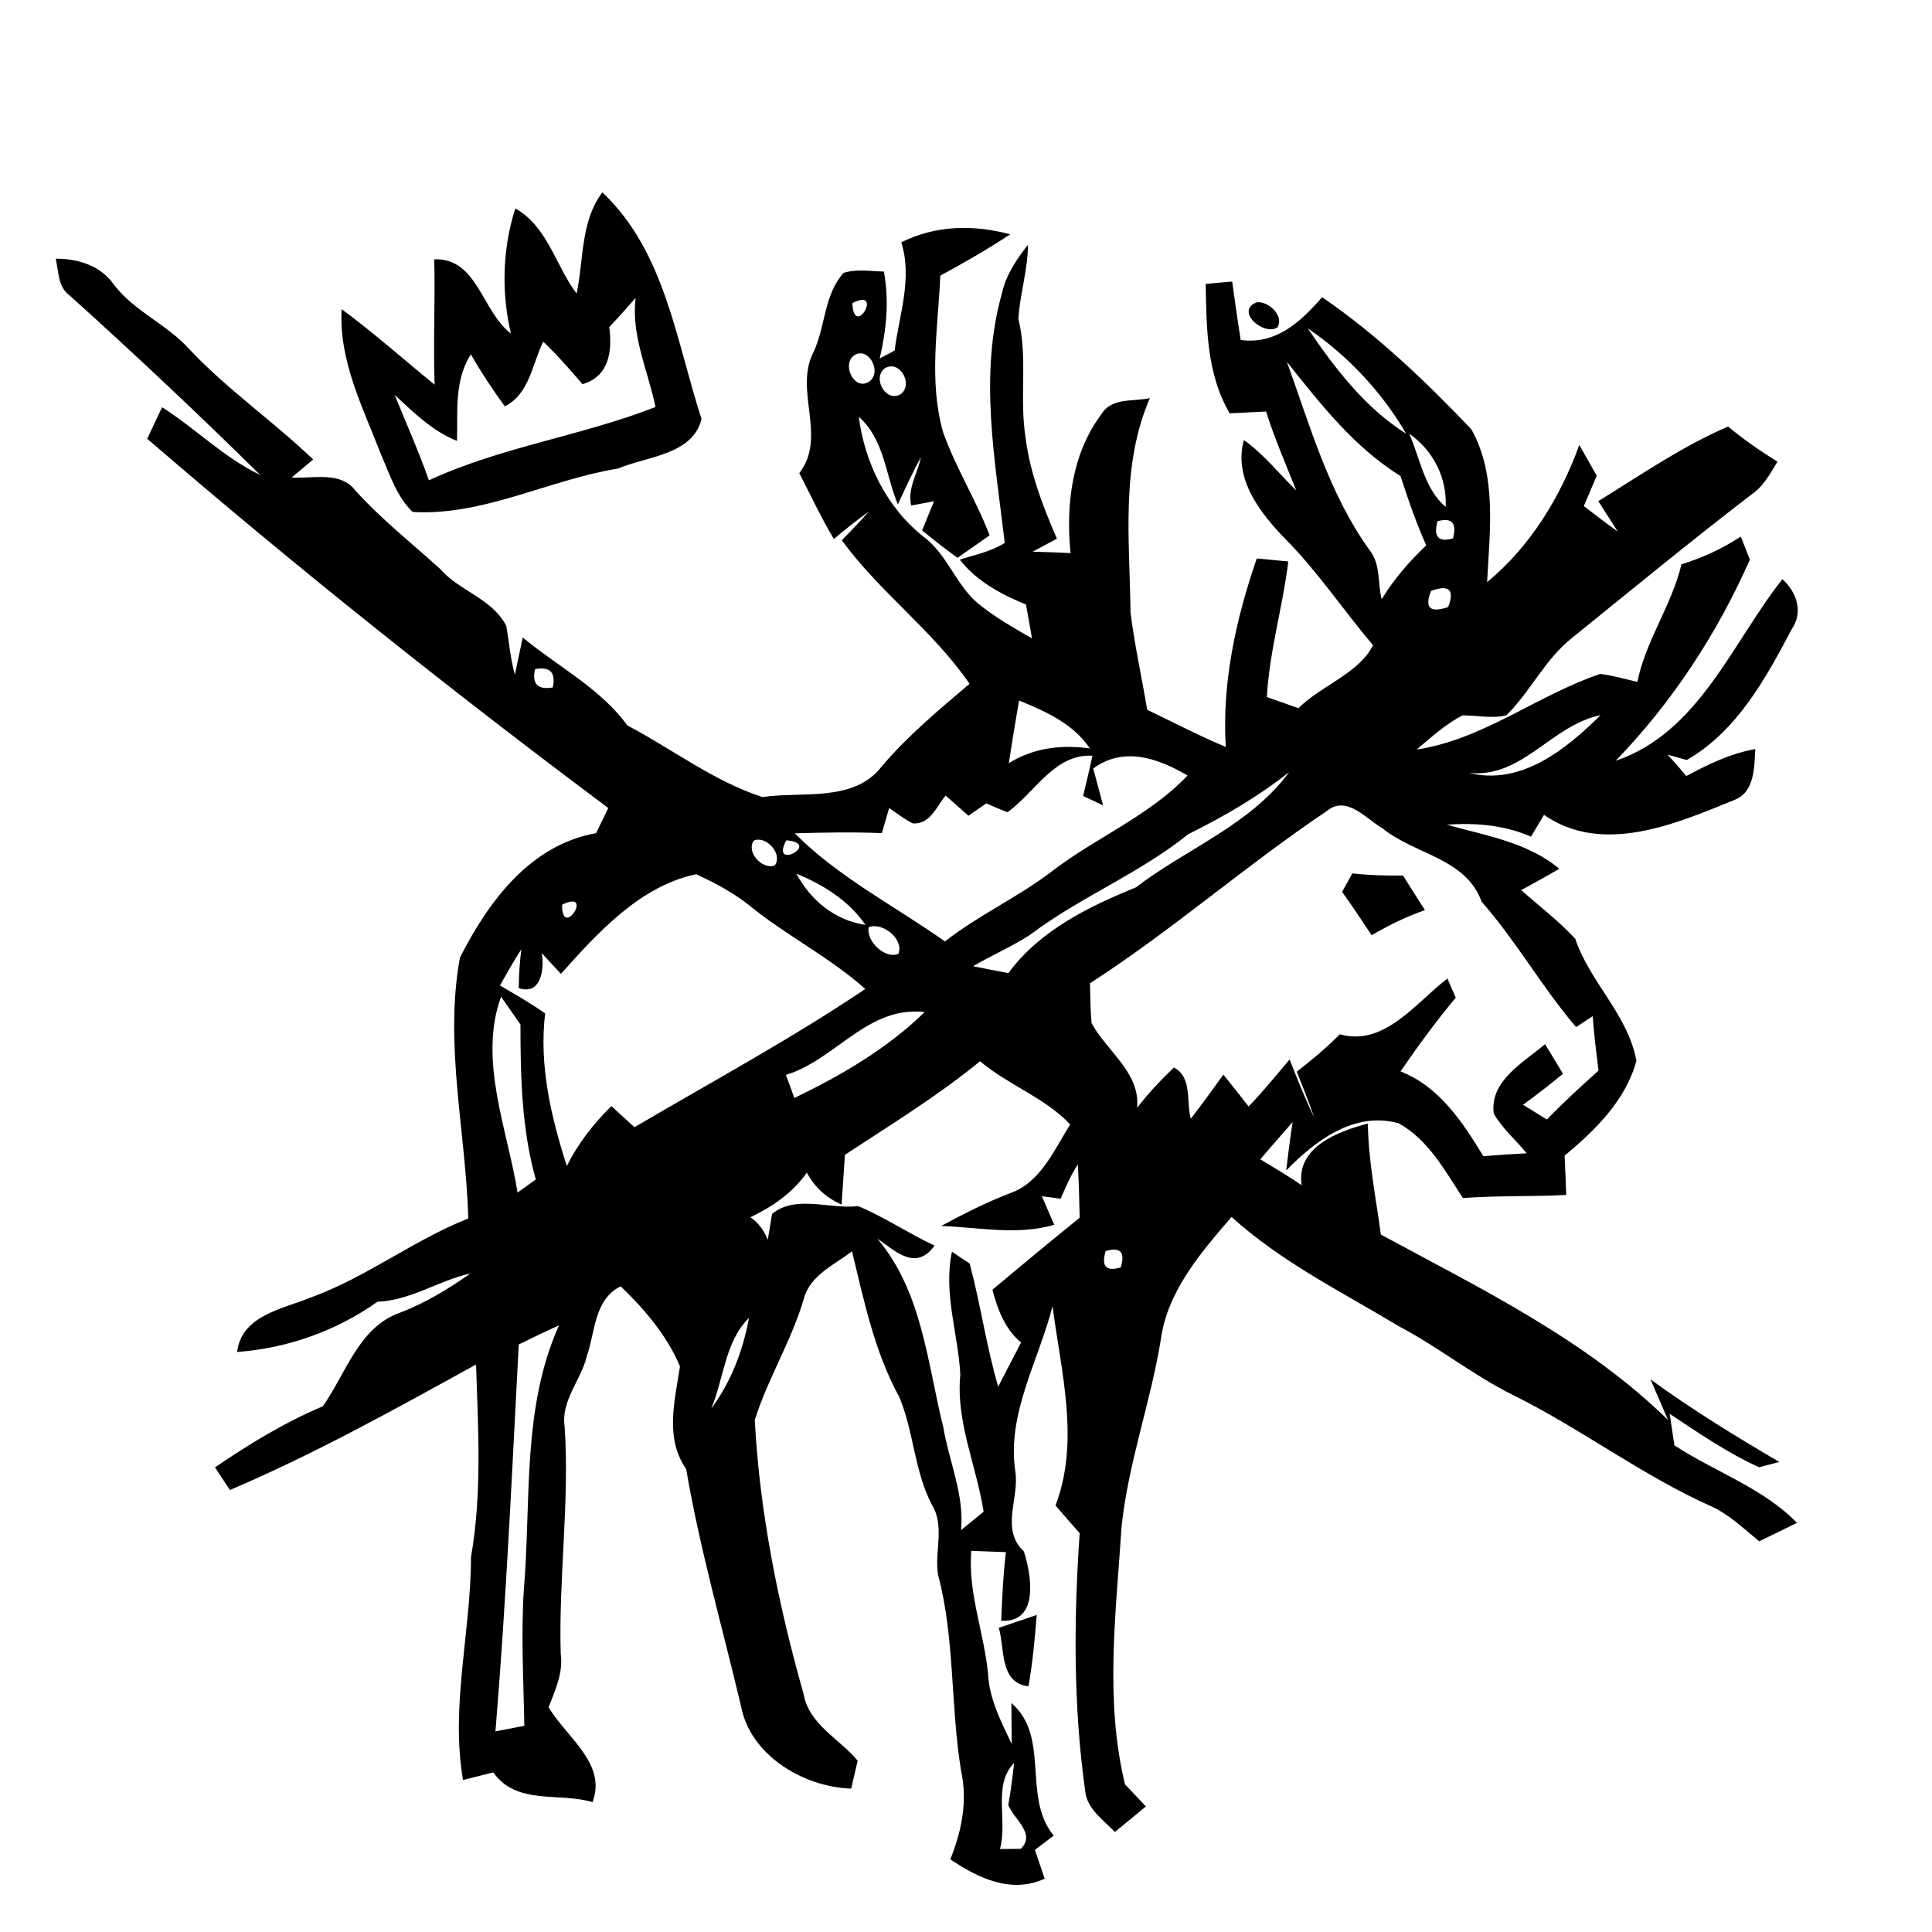 <?xml version="1.0" encoding="UTF-8" ?>
<!DOCTYPE svg PUBLIC "-//W3C//DTD SVG 1.1//EN" "http://www.w3.org/Graphics/SVG/1.1/DTD/svg11.dtd">
<svg width="180pt" height="180pt" viewBox="0 0 180 180" version="1.1" xmlns="http://www.w3.org/2000/svg">
<g id="#000000ff">
<path fill="#000000" opacity="1.00" d=" M 56.12 17.92 C 61.98 23.46 62.98 31.75 65.36 39.03 C 64.55 42.39 60.26 42.51 57.59 43.65 C 51.15 44.69 45.04 48.08 38.45 47.70 C 36.97 46.29 36.35 44.28 35.55 42.47 C 33.86 38.06 31.55 33.67 31.83 28.80 C 34.83 31.02 37.61 33.49 40.49 35.84 C 40.36 31.95 40.55 28.05 40.46 24.16 C 44.48 24.02 44.87 28.97 47.60 31.08 C 46.70 27.23 46.81 23.19 48.01 19.42 C 51.03 21.11 51.75 24.74 53.72 27.35 C 54.40 24.17 54.07 20.65 56.12 17.92 M 56.76 30.48 C 57.07 32.68 56.75 35.09 54.27 35.79 C 53.09 34.43 51.92 33.07 50.61 31.83 C 49.57 33.93 49.34 36.70 47.03 37.86 C 45.90 36.29 44.82 34.69 43.87 33.01 C 42.31 35.46 42.65 38.32 42.58 41.08 C 40.29 40.17 38.54 38.43 36.77 36.79 C 37.85 39.44 39.01 42.06 39.96 44.75 C 46.72 41.62 54.17 40.62 61.07 37.92 C 60.38 34.55 58.79 31.29 59.22 27.76 C 58.41 28.68 57.60 29.59 56.76 30.48 Z" />
<path fill="#000000" opacity="1.00" d=" M 83.97 22.58 C 87.17 20.97 90.71 20.92 94.12 21.83 C 92.01 23.22 89.83 24.48 87.61 25.68 C 87.39 30.53 86.51 35.51 87.87 40.28 C 89.05 43.60 90.95 46.59 92.20 49.88 C 91.20 50.58 90.20 51.27 89.21 51.97 C 88.08 51.15 86.99 50.30 85.91 49.42 C 86.19 48.74 86.74 47.38 87.02 46.70 C 86.49 46.80 85.42 47.00 84.89 47.10 C 84.53 45.53 85.48 44.10 85.80 42.62 C 84.99 44.03 84.35 45.53 83.65 46.99 C 82.50 44.24 82.39 40.92 80.01 38.83 C 80.57 43.15 82.63 47.33 86.09 50.04 C 88.38 51.77 89.14 54.79 91.46 56.49 C 92.92 57.64 94.54 58.55 96.15 59.48 C 96.01 58.69 95.73 57.11 95.59 56.32 C 93.27 55.38 90.99 54.15 89.42 52.14 C 90.83 51.68 92.34 51.40 93.61 50.58 C 92.71 42.88 91.19 34.98 93.35 27.32 C 93.72 25.62 94.71 24.16 95.77 22.81 C 95.76 25.15 95.02 27.41 94.88 29.71 C 95.78 33.34 94.96 37.10 95.55 40.77 C 95.96 44.06 97.16 47.16 98.47 50.19 C 97.90 50.49 96.78 51.10 96.21 51.40 C 97.39 51.43 98.56 51.47 99.74 51.53 C 99.29 47.08 99.85 42.27 102.61 38.60 C 103.56 37.01 105.58 37.44 107.13 37.09 C 104.39 43.42 105.25 50.37 105.33 57.06 C 105.70 60.10 106.38 63.10 106.88 66.13 C 109.32 67.29 111.71 68.55 114.20 69.59 C 113.84 63.59 115.15 57.67 117.09 52.03 C 117.83 52.10 119.29 52.24 120.03 52.31 C 119.51 56.54 118.27 60.66 118.03 64.94 C 119.00 65.29 119.99 65.63 120.97 65.98 C 123.09 63.87 126.63 62.73 127.92 60.11 C 125.16 56.86 122.79 53.28 119.78 50.24 C 117.41 47.82 114.89 44.58 115.89 41.00 C 117.75 42.32 119.16 44.12 120.77 45.70 C 119.81 43.26 118.74 40.85 117.96 38.34 C 116.83 38.40 115.70 38.46 114.57 38.51 C 112.41 34.84 112.41 30.57 112.33 26.45 C 112.95 26.39 114.18 26.29 114.80 26.23 C 115.04 28.05 115.31 29.86 115.59 31.67 C 118.86 32.14 121.19 29.98 123.18 27.69 C 128.31 31.20 132.81 35.52 137.08 39.99 C 139.49 44.28 138.79 49.52 138.55 54.24 C 142.56 50.93 145.39 46.31 147.14 41.45 C 147.68 42.41 148.22 43.36 148.76 44.32 C 148.37 45.27 147.96 46.21 147.56 47.15 C 148.61 47.95 149.64 48.76 150.72 49.52 C 150.27 48.81 149.36 47.40 148.91 46.69 C 152.87 44.25 156.71 41.59 161.00 39.74 C 162.45 40.94 164.00 42.02 165.60 43.01 C 164.92 44.15 164.27 45.36 163.13 46.11 C 157.48 50.45 151.97 54.98 146.43 59.46 C 143.94 61.44 142.59 64.43 140.35 66.64 C 139.01 66.98 137.62 66.64 136.26 66.65 C 134.67 67.47 133.35 68.69 131.99 69.83 C 138.18 68.90 143.23 64.77 149.08 62.79 C 150.25 62.92 151.40 63.27 152.55 63.53 C 153.34 59.64 155.75 56.41 156.66 52.57 C 158.62 51.98 160.47 51.11 162.19 49.99 C 162.40 50.53 162.82 51.61 163.03 52.14 C 159.97 59.07 155.79 65.44 150.53 70.88 C 158.28 68.25 161.36 59.91 166.06 53.96 C 167.40 55.17 168.03 57.03 166.93 58.62 C 164.51 63.22 161.80 68.15 157.15 70.81 C 156.71 70.68 155.82 70.44 155.37 70.31 C 155.97 70.96 156.54 71.62 157.11 72.30 C 159.15 71.21 161.24 70.19 163.54 69.79 C 163.43 71.50 163.50 73.83 161.54 74.55 C 156.08 76.78 149.31 79.70 143.85 75.92 C 143.45 76.60 143.04 77.28 142.64 77.95 C 140.16 76.86 137.46 76.65 134.79 76.83 C 138.41 77.86 142.29 78.45 145.28 80.94 C 144.10 81.63 142.92 82.28 141.73 82.93 C 143.41 84.43 145.23 85.80 146.76 87.46 C 148.13 91.53 151.67 94.52 152.46 98.83 C 151.47 102.51 148.62 105.31 145.77 107.67 C 145.83 108.89 145.88 110.11 145.92 111.33 C 142.71 111.50 139.50 111.38 136.29 111.62 C 134.63 109.07 133.06 106.16 130.30 104.65 C 126.17 103.51 122.54 106.28 119.83 109.05 C 120.01 107.54 120.20 106.04 120.43 104.54 C 119.43 105.70 118.41 106.84 117.42 108.01 C 118.71 108.79 120.02 109.57 121.27 110.42 C 120.74 106.87 124.66 105.41 127.44 104.68 C 127.49 108.16 128.19 111.58 128.65 115.02 C 137.99 120.08 147.73 124.79 155.40 132.29 C 154.86 131.03 154.32 129.78 153.78 128.52 C 157.62 131.31 161.68 133.81 165.78 136.21 C 165.30 136.33 164.36 136.58 163.89 136.70 C 160.94 135.36 158.25 133.51 155.56 131.72 C 155.67 132.46 155.89 133.93 156.00 134.66 C 159.76 137.12 164.26 138.63 167.42 141.88 C 166.25 142.46 165.08 143.03 163.90 143.60 C 162.50 142.45 161.17 141.17 159.52 140.38 C 153.03 137.50 147.35 133.13 141.00 129.99 C 137.29 128.15 134.03 125.52 130.38 123.59 C 125.04 120.38 119.39 117.59 114.74 113.38 C 111.86 116.72 108.73 120.34 108.14 124.87 C 107.18 130.73 105.10 136.36 104.49 142.28 C 103.98 150.26 102.91 158.35 104.81 166.24 C 105.30 166.76 106.27 167.79 106.76 168.30 C 105.80 169.10 104.84 169.89 103.87 170.68 C 102.79 169.54 101.26 168.54 101.10 166.84 C 99.99 158.90 100.04 150.82 100.59 142.84 C 99.83 141.99 99.08 141.13 98.34 140.26 C 100.63 134.26 98.85 127.79 98.06 121.69 C 96.78 126.77 93.80 131.67 94.59 137.06 C 95.00 139.60 93.17 142.46 95.39 144.54 C 96.10 146.75 96.85 151.21 93.28 151.00 C 93.37 148.87 93.46 146.73 93.72 144.61 C 92.91 144.58 91.29 144.52 90.49 144.49 C 90.17 148.42 91.70 152.14 92.06 156.01 C 92.19 158.34 93.28 160.42 94.26 162.49 C 94.24 161.22 94.24 159.94 94.23 158.67 C 97.89 161.83 95.20 167.40 98.17 171.02 C 97.73 171.36 96.85 172.02 96.42 172.35 C 96.72 173.24 97.03 174.14 97.33 175.03 C 94.23 176.47 91.13 174.98 88.54 173.23 C 89.59 170.61 90.16 167.84 89.55 165.03 C 88.54 158.94 88.98 152.66 87.39 146.69 C 87.05 144.51 88.06 142.15 86.80 140.16 C 85.18 137.03 85.14 133.39 83.79 130.17 C 81.48 125.96 80.50 121.21 79.38 116.58 C 77.77 117.82 75.53 118.79 74.92 120.90 C 73.79 124.85 71.55 128.38 70.32 132.30 C 70.78 140.96 72.52 149.54 74.88 157.87 C 75.38 160.67 78.22 162.01 79.91 164.04 C 79.76 164.69 79.46 165.99 79.30 166.64 C 74.86 166.50 69.85 163.53 69.02 158.87 C 67.28 151.54 65.19 144.26 63.93 136.87 C 61.91 133.96 62.88 130.50 63.35 127.30 C 62.13 124.40 60.06 122.00 57.83 119.84 C 55.33 121.09 55.47 124.09 54.66 126.39 C 54.11 128.63 52.23 130.52 52.61 132.95 C 53.07 139.99 52.04 147.02 52.24 154.07 C 52.49 155.83 51.74 157.45 51.11 159.05 C 52.74 161.84 56.58 164.31 55.20 167.90 C 52.08 166.96 48.13 168.22 45.96 165.13 C 45.02 165.36 44.08 165.60 43.14 165.84 C 41.95 158.93 43.88 152.01 43.88 145.08 C 44.92 139.14 44.55 133.12 44.35 127.13 C 36.84 131.27 29.32 135.46 21.42 138.82 C 21.07 138.30 20.38 137.24 20.03 136.71 C 23.22 134.54 26.52 132.52 30.08 131.02 C 32.25 127.94 33.43 123.62 37.32 122.28 C 39.66 121.38 41.80 120.07 43.84 118.64 C 40.87 119.30 38.27 121.16 35.17 121.28 C 31.34 124.00 26.77 125.62 22.09 125.96 C 22.51 122.56 26.28 121.97 28.89 120.91 C 34.10 119.03 38.50 115.56 43.63 113.52 C 43.40 105.42 41.37 97.31 42.85 89.22 C 45.51 83.99 49.37 78.73 55.54 77.62 C 55.92 76.84 56.29 76.06 56.67 75.28 C 41.98 64.30 27.62 52.87 13.72 40.88 C 14.17 39.90 14.64 38.91 15.10 37.94 C 18.23 39.93 20.87 42.64 24.24 44.25 C 18.45 38.54 12.52 32.96 6.48 27.52 C 5.37 26.72 5.48 25.28 5.19 24.10 C 7.28 24.10 9.38 24.74 10.62 26.53 C 12.52 29.01 15.52 30.20 17.59 32.48 C 21.14 36.27 25.44 39.23 29.18 42.81 C 28.51 43.37 27.84 43.93 27.17 44.49 C 29.18 44.62 31.70 43.85 33.13 45.72 C 35.53 48.38 38.34 50.59 40.98 52.98 C 42.79 55.07 45.82 55.74 47.16 58.29 C 47.43 59.81 47.55 61.36 47.97 62.86 C 48.15 61.99 48.52 60.25 48.70 59.39 C 51.95 62.10 55.93 64.11 58.45 67.59 C 62.66 69.80 66.45 72.76 71.03 74.26 C 74.73 73.71 79.57 74.79 82.16 71.39 C 84.58 68.54 87.48 66.13 90.33 63.71 C 86.92 58.73 81.94 55.17 78.43 50.33 C 79.29 49.47 80.13 48.58 80.95 47.66 C 79.83 48.47 78.74 49.32 77.69 50.22 C 76.50 48.23 75.53 46.14 74.47 44.08 C 77.10 40.68 73.93 36.37 75.80 32.79 C 76.92 30.39 76.75 27.52 78.58 25.43 C 79.80 25.03 81.10 25.28 82.35 25.30 C 82.86 28.01 82.58 30.74 81.96 33.40 C 82.31 33.22 83.00 32.85 83.35 32.66 C 83.78 29.32 85.03 25.94 83.97 22.58 M 79.41 28.24 C 79.55 31.68 82.40 26.70 79.41 28.24 M 121.84 30.59 C 124.34 34.28 127.19 38.01 131.01 40.41 C 128.75 36.52 125.56 33.12 121.84 30.59 M 79.48 33.18 C 78.43 34.15 79.71 36.54 81.06 35.49 C 82.20 34.54 80.81 32.13 79.48 33.18 M 82.40 34.34 C 81.24 35.27 82.61 37.61 83.96 36.69 C 85.12 35.74 83.76 33.43 82.40 34.34 M 119.90 33.72 C 122.07 39.72 123.83 46.04 127.62 51.28 C 128.64 52.57 128.34 54.32 128.73 55.83 C 129.86 53.96 131.30 52.31 132.88 50.81 C 131.94 48.71 131.19 46.53 130.48 44.35 C 126.15 41.66 123.03 37.64 119.90 33.72 M 131.29 40.40 C 132.31 42.70 132.70 45.54 134.69 47.23 C 134.82 44.49 133.53 41.98 131.29 40.40 M 25.25 45.18 C 25.88 45.80 25.88 45.80 25.25 45.18 M 120.17 48.25 C 120.78 48.88 120.78 48.88 120.17 48.25 M 133.93 48.56 C 133.53 50.01 134.01 50.55 135.37 50.16 C 135.75 48.73 135.27 48.19 133.93 48.56 M 36.16 51.16 C 36.82 51.80 36.82 51.80 36.16 51.16 M 133.33 55.05 C 132.69 56.63 133.22 57.13 134.92 56.56 C 135.55 54.95 135.02 54.44 133.33 55.05 M 45.12 59.14 C 45.78 59.80 45.78 59.80 45.12 59.14 M 49.85 62.34 C 49.54 63.72 50.09 64.29 51.50 64.05 C 51.80 62.65 51.25 62.08 49.85 62.34 M 93.99 71.10 C 96.30 69.67 98.88 69.36 101.54 69.73 C 99.99 67.42 97.43 66.28 94.95 65.27 C 94.60 67.21 94.29 69.15 93.99 71.10 M 136.88 72.01 C 141.70 73.22 145.92 69.80 149.12 66.63 C 144.54 67.56 141.85 72.52 136.88 72.01 M 101.85 71.60 C 102.16 72.74 102.47 73.88 102.77 75.03 C 102.30 74.81 101.37 74.38 100.91 74.16 C 101.22 72.92 101.51 71.66 101.78 70.41 C 98.23 70.22 96.44 73.83 93.86 75.68 C 93.20 75.41 92.54 75.13 91.89 74.85 C 91.34 75.23 90.79 75.62 90.23 76.00 C 89.52 75.37 88.81 74.74 88.10 74.12 C 87.24 75.16 86.68 76.80 85.06 76.72 C 84.26 76.33 83.57 75.78 82.84 75.28 C 82.67 75.87 82.33 77.04 82.16 77.62 C 79.46 77.51 76.75 77.56 74.05 77.64 C 78.11 81.73 83.35 84.40 88.04 87.71 C 91.22 85.22 94.93 83.56 98.12 81.09 C 102.19 77.99 107.09 76.00 110.64 72.25 C 107.88 70.64 104.70 69.51 101.85 71.60 M 110.69 77.73 C 106.14 81.40 100.64 83.57 95.99 87.08 C 94.29 88.19 92.41 88.99 90.66 90.02 C 91.75 90.25 92.85 90.45 93.95 90.66 C 96.85 86.71 101.40 84.48 105.82 82.68 C 110.55 79.06 116.51 76.85 120.11 71.93 C 117.20 74.24 114.00 76.09 110.69 77.73 M 123.61 75.57 C 116.06 80.63 109.20 86.68 101.55 91.61 C 101.59 92.84 101.58 94.08 101.70 95.32 C 103.11 97.95 106.25 99.91 105.94 103.21 C 106.98 101.87 108.14 100.63 109.37 99.46 C 111.10 100.35 110.51 102.67 110.94 104.23 C 111.99 102.89 112.98 101.50 113.98 100.12 C 114.77 101.10 115.56 102.09 116.33 103.09 C 117.68 101.70 118.89 100.18 120.15 98.71 C 120.87 100.53 121.59 102.35 122.44 104.12 C 121.94 102.67 121.38 101.25 120.82 99.84 C 122.22 98.76 123.58 97.62 124.83 96.36 C 128.98 97.54 131.92 93.40 134.85 91.17 C 135.05 91.61 135.44 92.51 135.63 92.95 C 133.79 95.15 132.11 97.46 130.48 99.82 C 134.11 101.24 136.26 104.54 138.20 107.72 C 139.54 107.61 140.89 107.52 142.24 107.45 C 141.23 106.21 139.97 105.15 139.17 103.75 C 138.76 100.69 141.96 98.99 143.95 97.28 C 144.37 97.97 145.20 99.35 145.62 100.04 C 144.41 101.04 143.17 102.00 141.90 102.93 C 142.46 103.27 143.57 103.96 144.12 104.30 C 145.66 102.71 147.29 101.22 148.93 99.75 C 148.73 98.06 148.50 96.37 148.39 94.67 C 148.00 94.93 147.23 95.43 146.84 95.69 C 143.66 91.98 141.28 87.69 138.04 84.01 C 136.58 79.95 131.84 79.63 128.84 77.20 C 127.29 76.31 125.46 74.02 123.61 75.57 M 70.24 78.31 C 69.47 79.36 71.02 81.07 72.18 80.63 C 72.97 79.58 71.39 77.83 70.24 78.31 M 73.26 78.29 C 71.68 81.21 76.64 78.56 73.26 78.29 M 52.26 90.73 C 51.81 90.25 50.92 89.28 50.47 88.80 C 50.73 90.26 50.43 92.76 48.33 92.06 C 48.34 90.85 48.42 89.64 48.57 88.44 C 47.87 89.53 47.22 90.67 46.58 91.81 C 48.00 92.65 49.44 93.46 50.79 94.42 C 50.21 99.26 51.34 104.06 52.81 108.64 C 53.85 106.53 55.30 104.70 56.96 103.05 C 57.67 103.70 58.39 104.36 59.11 105.02 C 66.31 100.79 73.69 96.80 80.62 92.14 C 77.24 89.13 73.16 87.12 69.68 84.25 C 68.21 83.10 66.54 82.22 64.85 81.45 C 59.59 82.57 55.71 86.89 52.26 90.73 M 74.20 81.40 C 75.54 83.90 77.78 85.74 80.63 86.17 C 79.08 83.91 76.70 82.42 74.20 81.40 M 52.37 84.29 C 52.34 87.64 55.43 82.78 52.37 84.29 M 80.95 86.38 C 80.63 87.62 82.45 89.42 83.71 88.86 C 84.23 87.49 82.23 85.89 80.95 86.38 M 48.22 111.11 C 48.79 110.70 49.36 110.30 49.92 109.89 C 48.60 105.20 48.49 100.29 48.49 95.45 C 48.04 94.80 47.13 93.51 46.68 92.86 C 44.55 98.76 47.26 105.16 48.22 111.11 M 73.22 100.15 C 73.49 100.86 73.75 101.58 74.01 102.30 C 78.39 100.18 82.66 97.70 86.15 94.29 C 80.81 93.69 77.89 98.72 73.22 100.15 M 78.72 107.59 C 78.61 109.13 78.51 110.68 78.41 112.23 C 76.98 111.60 75.90 110.61 75.17 109.25 C 73.85 111.14 71.96 112.43 69.91 113.41 C 70.68 113.92 71.19 114.67 71.53 115.51 C 71.63 114.91 71.83 113.70 71.93 113.10 C 74.12 111.28 77.33 112.69 79.95 112.37 C 82.41 113.39 84.64 114.92 87.07 116.05 C 85.33 118.46 83.47 116.60 81.73 115.39 C 85.93 120.36 86.38 126.93 87.89 133.00 C 88.43 136.20 89.85 139.25 89.54 142.56 C 90.07 142.13 91.11 141.27 91.64 140.84 C 90.98 136.57 89.04 132.46 89.47 128.07 C 89.27 124.25 87.87 120.49 88.69 116.62 C 89.11 116.90 89.93 117.45 90.34 117.72 C 91.36 121.51 91.89 125.42 93.00 129.19 C 93.72 127.82 94.41 126.44 95.13 125.08 C 93.62 123.81 92.95 122.01 92.46 120.16 C 95.16 117.90 97.86 115.66 100.59 113.45 C 100.56 111.80 100.51 110.14 100.42 108.49 C 99.76 109.49 99.29 110.59 98.82 111.68 C 98.38 111.62 97.51 111.51 97.07 111.45 C 97.46 112.34 97.84 113.22 98.22 114.11 C 94.75 115.12 91.21 114.35 87.69 114.22 C 89.78 113.09 91.91 112.01 94.13 111.16 C 96.96 110.16 98.22 107.12 99.71 104.76 C 97.32 102.24 93.94 101.10 91.31 98.87 C 87.37 102.11 82.98 104.79 78.72 107.59 M 103.01 116.56 C 102.59 117.99 103.05 118.49 104.42 118.08 C 104.85 116.66 104.38 116.15 103.01 116.56 M 66.27 131.23 C 68.11 128.75 69.23 125.81 69.78 122.79 C 67.56 124.95 67.43 128.45 66.27 131.23 M 48.33 125.26 C 47.70 137.27 47.15 149.32 46.16 161.31 C 46.83 161.18 48.17 160.92 48.85 160.79 C 48.78 156.54 48.53 152.29 48.81 148.04 C 49.50 139.81 48.61 131.22 52.08 123.48 C 50.82 124.05 49.58 124.65 48.33 125.26 M 93.16 172.27 C 93.64 172.26 94.62 172.26 95.10 172.25 C 96.55 170.85 94.47 169.51 93.94 168.17 C 94.17 166.87 94.34 165.57 94.48 164.26 C 92.45 166.30 93.91 169.67 93.16 172.27 Z" />
<path fill="#000000" opacity="1.00" d=" M 117.10 28.16 C 118.18 28.05 119.68 29.43 119.01 30.51 C 117.71 31.32 115.02 28.96 117.10 28.16 Z" />
<path fill="#000000" opacity="1.00" d=" M 126.00 81.37 C 127.56 81.55 129.14 81.59 130.71 81.57 C 131.39 82.64 132.08 83.72 132.76 84.80 C 131.02 85.38 129.38 86.22 127.79 87.13 C 126.88 85.77 125.99 84.41 125.04 83.09 C 125.28 82.66 125.76 81.80 126.00 81.37 Z" />
<path fill="#000000" opacity="1.00" d=" M 52.14 103.08 C 52.81 103.74 52.81 103.74 52.14 103.08 Z" />
<path fill="#000000" opacity="1.00" d=" M 93.06 151.66 C 93.95 151.36 95.71 150.76 96.59 150.46 C 96.41 152.68 96.21 154.91 95.82 157.11 C 93.11 156.80 93.62 153.60 93.06 151.66 Z" />
</g>
</svg>
